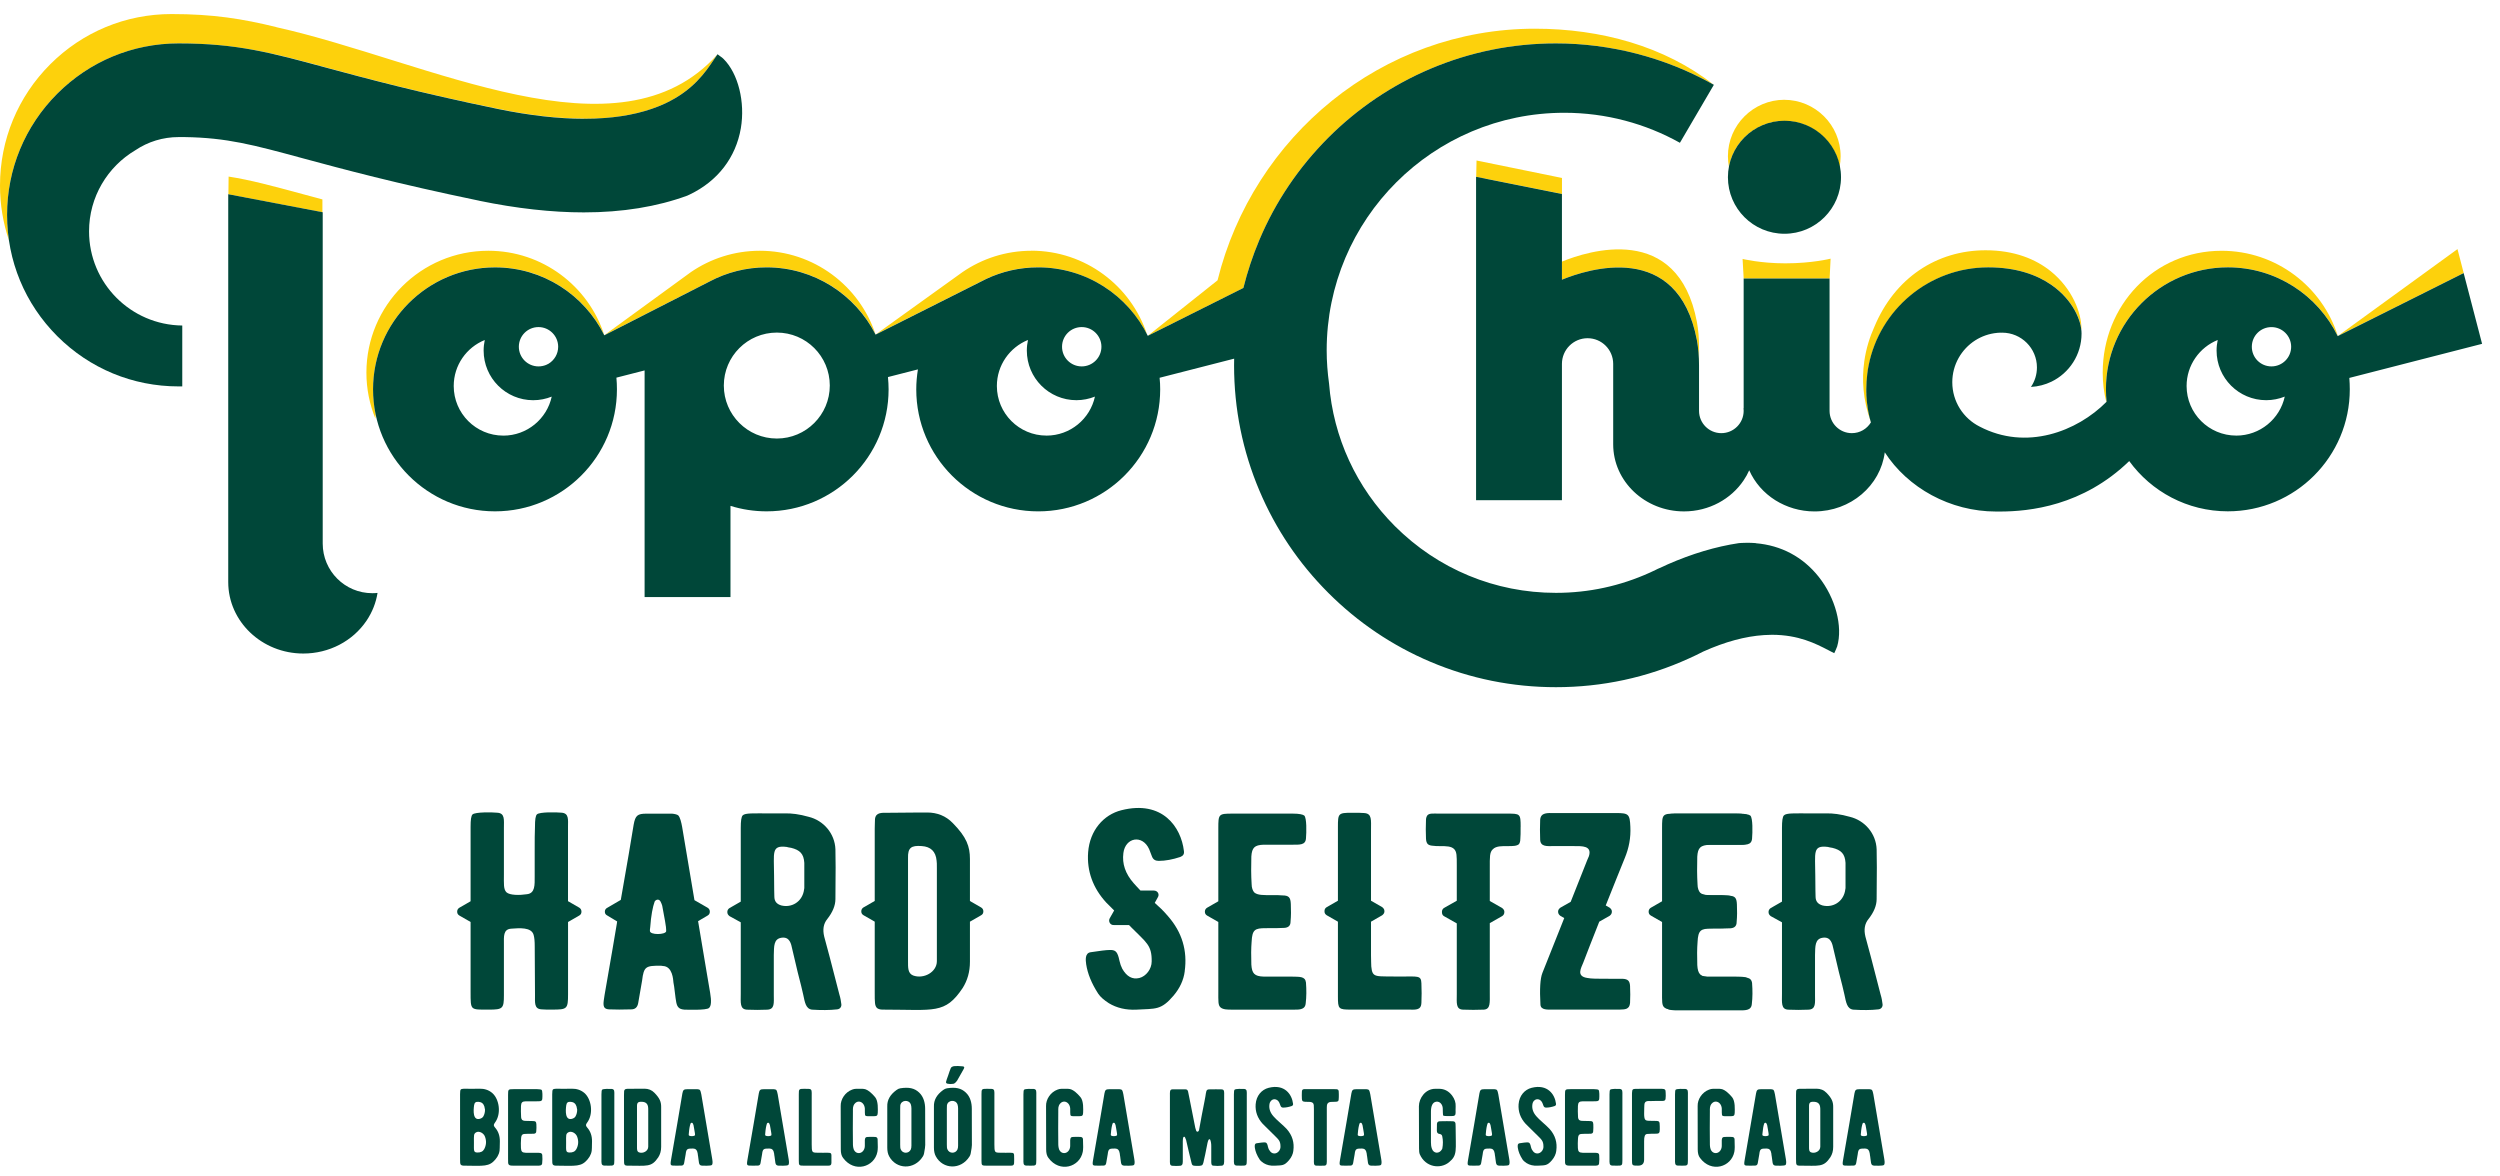 <svg width="119" height="56" viewBox="0 0 119 56" fill="none" xmlns="http://www.w3.org/2000/svg">
<path d="M82.947 12.324L83 13.277V13.257H87.089V13.276L87.137 12.312C87.137 12.312 86.263 12.535 84.982 12.535C83.8 12.535 82.947 12.325 82.947 12.325V12.324Z" fill="#FDD10C"/>
<path d="M74.35 12.452V13.312C75.556 12.816 79.869 11.408 80.773 16.187C80.839 16.553 80.876 16.955 80.876 17.404V16.544C80.876 16.093 80.839 15.693 80.773 15.326C79.869 10.548 75.556 11.956 74.35 12.452Z" fill="#FDD10C"/>
<path d="M97.617 12.912C96.897 12.333 95.884 11.913 94.514 11.913C92.193 11.913 90.184 13.223 89.211 15.577C89.018 16.006 88.828 16.563 88.737 17.216C88.737 17.221 88.734 17.225 88.734 17.228C88.734 17.227 88.736 17.225 88.737 17.224C88.623 18.042 88.665 19.012 89.05 20.078C89.053 20.087 89.057 20.096 89.061 20.105C89.006 19.931 88.964 19.755 88.934 19.576V19.565C88.921 19.499 88.909 19.433 88.899 19.367V19.335C88.893 19.306 88.887 19.275 88.885 19.246C88.88 19.224 88.879 19.205 88.877 19.183C88.873 19.15 88.869 19.117 88.866 19.086C88.863 19.056 88.861 19.024 88.859 18.991C88.856 18.976 88.856 18.958 88.855 18.942C88.852 18.914 88.85 18.884 88.848 18.853C88.848 18.836 88.846 18.82 88.844 18.804C88.844 18.773 88.844 18.741 88.844 18.709C88.844 18.696 88.842 18.682 88.842 18.669C88.842 18.62 88.842 18.575 88.842 18.53C88.842 18.28 88.857 18.033 88.888 17.79C88.905 17.655 88.927 17.524 88.953 17.393C88.982 17.246 89.019 17.102 89.059 16.958C89.069 16.921 89.08 16.885 89.092 16.849C89.133 16.71 89.179 16.572 89.23 16.438C89.236 16.423 89.243 16.407 89.249 16.392C89.296 16.273 89.347 16.159 89.401 16.044C89.423 16 89.443 15.956 89.466 15.912C89.518 15.809 89.575 15.706 89.633 15.605C89.665 15.549 89.7 15.495 89.735 15.44C89.78 15.367 89.828 15.296 89.877 15.224C89.916 15.167 89.957 15.111 89.999 15.054C90.04 15.001 90.081 14.949 90.123 14.898C90.207 14.794 90.294 14.692 90.385 14.594C90.412 14.563 90.441 14.533 90.47 14.503C90.535 14.436 90.601 14.37 90.669 14.305C90.673 14.301 90.675 14.299 90.679 14.297C90.829 14.155 90.989 14.023 91.153 13.899C91.159 13.894 91.167 13.888 91.174 13.883C91.432 13.691 91.704 13.52 91.993 13.371L91.995 13.364C92.039 13.343 92.083 13.32 92.129 13.3C92.13 13.3 92.132 13.3 92.133 13.297C92.189 13.271 92.246 13.247 92.302 13.222C92.377 13.189 92.454 13.158 92.53 13.127C92.587 13.105 92.643 13.082 92.699 13.062C92.818 13.019 92.939 12.981 93.062 12.946C93.111 12.932 93.16 12.92 93.209 12.908C93.317 12.88 93.427 12.855 93.538 12.834C93.571 12.828 93.605 12.819 93.639 12.813C93.782 12.788 93.925 12.77 94.071 12.756C94.108 12.752 94.146 12.749 94.184 12.746C94.337 12.734 94.49 12.726 94.646 12.726C95.98 12.726 96.967 13.081 97.667 13.572C97.772 13.646 97.869 13.724 97.963 13.803C97.973 13.812 97.984 13.821 97.995 13.83C98.082 13.907 98.162 13.985 98.237 14.063C98.249 14.077 98.263 14.089 98.274 14.102C98.347 14.181 98.415 14.261 98.478 14.342C98.487 14.354 98.497 14.367 98.505 14.379C98.568 14.463 98.626 14.546 98.677 14.63C98.681 14.636 98.686 14.643 98.689 14.649C98.856 14.923 98.968 15.194 99.029 15.44C99.029 15.44 99.029 15.443 99.029 15.444C99.049 15.526 99.064 15.607 99.074 15.683C99.074 15.666 99.076 15.649 99.076 15.633C99.076 14.909 98.651 13.747 97.619 12.914L97.617 12.912Z" fill="#FDD10C"/>
<path d="M116.976 11.858L111.282 15.993C110.541 13.642 108.343 11.937 105.747 11.937C102.541 11.937 100.089 14.535 100.089 17.739C100.089 18.221 100.147 18.688 100.258 19.135C100.264 19.13 100.269 19.126 100.275 19.12C100.255 18.926 100.244 18.729 100.244 18.528C100.244 15.322 102.841 12.723 106.049 12.723C108.349 12.723 110.334 14.057 111.276 15.995L117.271 12.995L116.976 11.855V11.858Z" fill="#FDD10C"/>
<path d="M74.35 8.471L70.283 7.64L70.267 8.416L74.35 9.234V8.471Z" fill="#FDD10C"/>
<path d="M10.882 8.403L10.872 9.247L12.149 9.491L13.915 9.828L15.347 10.101V9.492C15.017 9.404 14.707 9.32 14.414 9.241C12.957 8.846 11.927 8.567 10.881 8.405L10.882 8.403Z" fill="#FDD10C"/>
<path d="M27.798 5.652C28.13 5.652 28.456 5.64 28.766 5.618C29.885 5.536 30.855 5.3 31.666 4.923C32.998 4.298 33.581 3.43 33.968 2.858C33.999 2.811 34.027 2.769 34.052 2.731L34.146 2.595C29.465 7.826 20.419 2.912 13.147 1.292C13.15 1.292 13.152 1.29 13.155 1.29C11.544 0.895 10.148 0.669 8.162 0.669C5.982 0.669 3.932 1.52 2.389 3.062C0.85 4.604 0 6.651 0 8.834C0 9.736 0.147 10.615 0.427 11.444C0.4 11.267 0.381 11.088 0.367 10.908C0.365 10.874 0.362 10.841 0.36 10.807C0.347 10.616 0.338 10.425 0.338 10.231C0.338 8.049 1.187 6.001 2.727 4.459C4.27 2.918 6.32 2.067 8.5 2.067C8.662 2.067 8.817 2.069 8.97 2.071C9.02 2.071 9.069 2.074 9.118 2.075C9.22 2.077 9.321 2.081 9.421 2.085H9.423C9.536 2.089 9.646 2.095 9.758 2.101C9.79 2.104 9.823 2.105 9.856 2.106H9.858C9.913 2.11 9.968 2.113 10.023 2.117C10.023 2.117 10.025 2.117 10.027 2.117C10.114 2.123 10.199 2.13 10.285 2.137C10.505 2.155 10.72 2.178 10.93 2.203C10.937 2.203 10.944 2.205 10.952 2.205C11.148 2.229 11.341 2.257 11.533 2.285C11.552 2.289 11.572 2.291 11.591 2.294C11.657 2.304 11.723 2.315 11.788 2.326C11.847 2.336 11.905 2.346 11.964 2.357C11.966 2.357 11.967 2.357 11.97 2.357C12.031 2.368 12.093 2.38 12.155 2.391H12.158C12.216 2.401 12.276 2.413 12.334 2.425C12.337 2.425 12.338 2.425 12.34 2.425C12.404 2.438 12.468 2.45 12.533 2.463C12.582 2.474 12.631 2.485 12.679 2.494C12.681 2.494 12.682 2.494 12.683 2.494C12.867 2.534 13.054 2.576 13.242 2.62C13.242 2.62 13.244 2.62 13.245 2.62C13.366 2.649 13.488 2.679 13.61 2.708C13.614 2.708 13.619 2.711 13.623 2.712C13.709 2.734 13.797 2.755 13.885 2.778C13.888 2.778 13.892 2.779 13.895 2.78C13.928 2.789 13.961 2.797 13.993 2.805H13.996C14.097 2.832 14.201 2.858 14.305 2.885H14.308C14.311 2.885 14.315 2.888 14.317 2.888C14.494 2.934 14.676 2.983 14.862 3.032C14.865 3.032 14.868 3.034 14.871 3.035C14.874 3.035 14.878 3.037 14.883 3.038C14.917 3.048 14.953 3.057 14.989 3.067C15.179 3.118 15.373 3.171 15.573 3.226C17.382 3.712 19.855 4.384 23.71 5.181C25.201 5.487 26.573 5.644 27.793 5.644L27.798 5.652Z" fill="#FDD10C"/>
<path d="M49.095 11.936C47.878 11.936 46.75 12.312 45.817 12.951L41.679 15.924C40.916 13.608 38.737 11.936 36.168 11.936C34.951 11.936 33.823 12.312 32.889 12.951L28.766 15.955C28.013 13.623 25.826 11.936 23.244 11.936C20.04 11.936 17.441 14.535 17.441 17.739C17.441 18.512 17.594 19.251 17.869 19.925C17.87 19.858 17.875 19.791 17.88 19.724C17.88 19.724 17.88 19.724 17.88 19.723C17.862 19.637 17.847 19.55 17.832 19.463C17.832 19.46 17.832 19.458 17.831 19.455C17.831 19.452 17.831 19.45 17.83 19.446C17.83 19.441 17.828 19.436 17.828 19.431C17.814 19.35 17.805 19.269 17.795 19.186C17.795 19.182 17.795 19.177 17.794 19.172C17.794 19.169 17.794 19.166 17.793 19.163C17.793 19.16 17.793 19.159 17.793 19.157C17.783 19.069 17.776 18.981 17.771 18.892C17.771 18.888 17.771 18.883 17.77 18.879C17.77 18.876 17.77 18.872 17.77 18.869C17.763 18.756 17.759 18.643 17.759 18.528C17.759 15.322 20.36 12.723 23.564 12.723C25.846 12.723 27.818 14.039 28.767 15.955L33.8 13.384C34.606 12.961 35.519 12.722 36.492 12.722C38.761 12.722 40.721 14.024 41.68 15.922L46.952 13.27C47.699 12.919 48.537 12.722 49.42 12.722C49.53 12.722 49.638 12.726 49.746 12.734C49.827 12.738 49.905 12.744 49.984 12.753H49.987C50.078 12.761 50.169 12.77 50.259 12.783C50.395 12.803 50.531 12.827 50.663 12.857C50.735 12.872 50.804 12.893 50.875 12.911C50.936 12.926 50.998 12.94 51.059 12.958C51.109 12.973 51.157 12.991 51.206 13.007C51.263 13.027 51.321 13.044 51.377 13.065C51.472 13.099 51.566 13.136 51.659 13.176C51.659 13.176 51.661 13.176 51.662 13.176C51.665 13.176 51.666 13.177 51.668 13.178C51.678 13.182 51.687 13.185 51.696 13.19C51.789 13.23 51.882 13.273 51.972 13.317C51.986 13.324 51.999 13.331 52.014 13.338C52.267 13.466 52.511 13.611 52.742 13.772C52.75 13.778 52.758 13.784 52.767 13.79C52.871 13.864 52.972 13.942 53.072 14.022C53.171 14.103 53.267 14.187 53.361 14.274C53.363 14.275 53.364 14.277 53.365 14.279C53.391 14.303 53.418 14.326 53.443 14.35C53.532 14.434 53.617 14.523 53.699 14.614C53.7 14.615 53.703 14.617 53.704 14.618C53.709 14.623 53.713 14.628 53.718 14.633C53.784 14.706 53.847 14.782 53.909 14.859C53.909 14.859 53.909 14.859 53.91 14.861C53.922 14.875 53.936 14.891 53.947 14.905C54.017 14.993 54.084 15.082 54.148 15.173C54.148 15.173 54.148 15.173 54.148 15.174C54.148 15.174 54.148 15.175 54.15 15.177C54.158 15.187 54.165 15.199 54.173 15.21C54.24 15.307 54.305 15.406 54.366 15.507C54.383 15.534 54.402 15.562 54.418 15.59C54.469 15.675 54.514 15.762 54.561 15.851C54.574 15.877 54.589 15.901 54.602 15.927C53.842 13.608 51.662 11.933 49.089 11.933L49.095 11.936Z" fill="#FDD10C"/>
<path d="M84.941 4.749C83.455 4.749 82.249 5.954 82.249 7.439C82.249 7.61 82.267 7.776 82.297 7.939C82.309 7.873 82.324 7.81 82.342 7.747C82.347 7.73 82.35 7.714 82.354 7.699C82.372 7.637 82.392 7.576 82.414 7.516C82.417 7.506 82.421 7.498 82.423 7.488C82.447 7.426 82.472 7.367 82.5 7.307C82.51 7.285 82.52 7.265 82.53 7.243C82.56 7.185 82.591 7.126 82.624 7.07C82.631 7.058 82.638 7.046 82.646 7.034C82.674 6.988 82.704 6.941 82.735 6.897C82.741 6.888 82.747 6.88 82.754 6.872C82.795 6.816 82.837 6.759 82.882 6.707C82.882 6.707 82.885 6.704 82.885 6.703C82.885 6.703 82.885 6.702 82.886 6.701C82.977 6.594 83.075 6.495 83.181 6.404C83.223 6.369 83.267 6.334 83.311 6.3C83.314 6.299 83.316 6.297 83.319 6.296C83.463 6.187 83.617 6.094 83.782 6.015C83.8 6.005 83.818 5.997 83.836 5.988C83.87 5.973 83.903 5.96 83.938 5.945C83.969 5.932 84.001 5.922 84.032 5.911C84.117 5.881 84.203 5.855 84.291 5.833C84.291 5.833 84.291 5.833 84.293 5.833C84.381 5.812 84.471 5.795 84.562 5.782C84.57 5.782 84.577 5.779 84.584 5.778H84.587C84.614 5.774 84.641 5.77 84.668 5.767C84.754 5.759 84.84 5.754 84.928 5.754C85.017 5.754 85.103 5.759 85.189 5.767C85.217 5.77 85.243 5.774 85.27 5.778C85.27 5.778 85.272 5.778 85.273 5.778C85.281 5.778 85.288 5.78 85.296 5.782C85.38 5.794 85.463 5.808 85.545 5.827C85.545 5.827 85.546 5.827 85.548 5.827C85.629 5.846 85.709 5.869 85.788 5.895C85.833 5.911 85.876 5.926 85.921 5.943C85.955 5.957 85.989 5.971 86.022 5.986C86.04 5.994 86.057 6.003 86.073 6.011C86.162 6.053 86.247 6.1 86.331 6.15C86.331 6.15 86.333 6.151 86.334 6.152C86.406 6.196 86.474 6.243 86.541 6.293C86.543 6.294 86.546 6.297 86.548 6.298C86.592 6.331 86.636 6.366 86.678 6.402C86.785 6.493 86.883 6.592 86.974 6.698C86.974 6.698 86.975 6.698 86.976 6.701C86.976 6.701 86.978 6.703 86.978 6.704C87.024 6.757 87.066 6.813 87.106 6.869C87.112 6.878 87.119 6.886 87.124 6.894C87.248 7.07 87.351 7.263 87.43 7.466C87.434 7.474 87.436 7.484 87.44 7.492C87.465 7.56 87.489 7.628 87.509 7.699C87.514 7.714 87.517 7.731 87.521 7.747V7.748C87.538 7.811 87.554 7.876 87.566 7.94C87.596 7.778 87.614 7.612 87.614 7.441C87.614 5.955 86.408 4.75 84.923 4.75L84.941 4.749Z" fill="#FDD10C"/>
<path d="M57.958 13.341L54.636 15.984L57.724 14.438L59.186 13.707C59.381 12.93 59.633 12.166 59.946 11.423C60.717 9.598 61.822 7.96 63.228 6.554C64.633 5.149 66.271 4.045 68.095 3.272C69.983 2.473 71.991 2.066 74.06 2.066C76.658 2.066 79.229 2.73 81.487 3.985L81.559 4.026C79.241 2.205 76.198 1.366 73.063 1.366C65.763 1.366 59.644 6.509 57.956 13.341H57.958Z" fill="#FDD10C"/>
<path d="M22.812 9.556C24.589 9.923 26.262 10.11 27.788 10.11C29.621 10.11 31.28 9.841 32.722 9.31L32.726 9.308L32.73 9.305C32.766 9.289 32.801 9.272 32.836 9.256C34.161 8.62 35.024 7.502 35.264 6.106C35.476 4.857 35.139 3.499 34.442 2.806C34.407 2.769 34.346 2.72 34.3 2.691L34.154 2.582L34.052 2.732C34.026 2.77 33.998 2.811 33.967 2.858C33.581 3.431 32.997 4.299 31.665 4.924C30.854 5.301 29.884 5.537 28.765 5.618C28.456 5.642 28.129 5.653 27.797 5.653C26.577 5.653 25.205 5.496 23.714 5.19C19.859 4.393 17.386 3.721 15.577 3.235C12.899 2.507 11.279 2.066 8.499 2.066C6.319 2.066 4.27 2.917 2.727 4.459C1.187 6.001 0.337 8.049 0.337 10.23C0.337 12.412 1.186 14.46 2.727 16.002C4.27 17.544 6.319 18.393 8.499 18.393H8.676V15.495C6.22 15.468 4.239 13.474 4.239 11.012C4.239 9.369 5.124 7.934 6.438 7.154C7.045 6.745 7.756 6.525 8.501 6.525C8.568 6.525 8.633 6.525 8.697 6.525H8.724C8.746 6.525 8.77 6.525 8.789 6.525C10.8 6.556 12.043 6.891 14.414 7.535C16.278 8.038 18.825 8.729 22.812 9.554V9.556Z" fill="#004739"/>
<path d="M84.941 11.127C86.426 11.127 87.632 9.923 87.632 8.437C87.632 6.951 86.426 5.747 84.941 5.747C83.455 5.747 82.249 6.951 82.249 8.437C82.249 9.923 83.455 11.127 84.941 11.127Z" fill="#004739"/>
<path d="M83.577 25.852C83.445 25.843 83.31 25.836 83.176 25.836C83.087 25.836 82.992 25.837 82.9 25.844C82.861 25.847 82.823 25.848 82.782 25.852H82.775C81.675 26.017 80.536 26.357 79.377 26.866C79.222 26.942 79.06 27.013 78.901 27.081L78.809 27.127C78.713 27.173 78.626 27.215 78.537 27.255C77.127 27.894 75.623 28.22 74.062 28.22C71.168 28.22 68.447 27.091 66.399 25.046C64.561 23.207 63.465 20.821 63.263 18.256C63.191 17.741 63.15 17.214 63.15 16.676C63.15 10.43 68.216 5.368 74.46 5.368C76.457 5.368 78.335 5.888 79.964 6.797L81.58 4.037L81.486 3.985C79.229 2.73 76.658 2.066 74.059 2.066C71.99 2.066 69.983 2.472 68.094 3.272C66.27 4.045 64.633 5.148 63.227 6.554C61.822 7.961 60.715 9.597 59.945 11.423C59.632 12.166 59.379 12.93 59.185 13.707L54.635 15.985C53.692 14.056 51.71 12.727 49.418 12.727C48.535 12.727 47.697 12.924 46.95 13.276L41.678 15.928C40.719 14.031 38.758 12.727 36.489 12.727C35.517 12.727 34.603 12.965 33.798 13.389L28.765 15.96C27.816 14.043 25.844 12.728 23.562 12.728C20.358 12.728 17.757 15.328 17.757 18.533C17.757 21.739 20.358 24.34 23.562 24.34C26.767 24.34 29.366 21.739 29.366 18.533C29.366 18.345 29.358 18.159 29.341 17.976L30.683 17.632V28.421H34.771V24.079C35.313 24.249 35.891 24.34 36.491 24.34C39.696 24.34 42.297 21.739 42.297 18.533C42.297 18.335 42.285 18.14 42.267 17.948L43.693 17.583C43.643 17.894 43.614 18.211 43.614 18.535C43.614 21.74 46.212 24.341 49.42 24.341C52.628 24.341 55.225 21.74 55.225 18.535C55.225 18.349 55.217 18.163 55.197 17.982L58.746 17.072C58.744 17.178 58.742 17.283 58.742 17.392C58.742 19.458 59.148 21.464 59.948 23.354C60.719 25.179 61.824 26.817 63.23 28.223C64.635 29.628 66.273 30.733 68.097 31.505C69.985 32.304 71.993 32.71 74.062 32.71C76.268 32.71 78.398 32.251 80.392 31.343C80.622 31.239 80.852 31.131 81.074 31.014L81.082 31.011C82.107 30.55 83.077 30.287 83.966 30.23C84.093 30.222 84.217 30.216 84.341 30.216C85.619 30.216 86.433 30.64 87.03 30.948C87.079 30.971 87.122 30.996 87.162 31.017L87.311 31.091L87.38 30.939C87.413 30.871 87.436 30.81 87.449 30.771C87.727 29.823 87.368 28.461 86.572 27.458C85.821 26.512 84.787 25.959 83.577 25.858V25.852ZM23.957 20.735C22.653 20.735 21.597 19.677 21.597 18.374C21.597 17.382 22.208 16.534 23.075 16.184C23.041 16.347 23.021 16.515 23.021 16.687C23.021 17.994 24.079 19.05 25.38 19.05C25.692 19.05 25.991 18.988 26.262 18.879C26.033 19.939 25.087 20.736 23.957 20.736V20.735ZM26.113 17.312L25.996 17.37C25.884 17.415 25.76 17.441 25.632 17.441C25.118 17.441 24.697 17.024 24.697 16.505C24.697 15.986 25.117 15.569 25.632 15.569C26.148 15.569 26.569 15.99 26.569 16.505C26.569 16.849 26.385 17.147 26.113 17.312ZM36.978 20.874C35.584 20.874 34.454 19.744 34.454 18.352C34.454 16.959 35.584 15.831 36.978 15.831C38.373 15.831 39.498 16.959 39.498 18.352C39.498 19.744 38.368 20.874 36.978 20.874ZM49.811 20.734C48.508 20.734 47.451 19.676 47.451 18.373C47.451 17.381 48.065 16.533 48.932 16.182C48.897 16.346 48.877 16.514 48.877 16.686C48.877 17.993 49.933 19.049 51.236 19.049C51.548 19.049 51.847 18.986 52.119 18.878C51.889 19.938 50.946 20.735 49.811 20.735V20.734ZM51.489 17.441C50.972 17.441 50.553 17.024 50.553 16.505C50.553 15.986 50.972 15.569 51.489 15.569C52.007 15.569 52.428 15.99 52.428 16.505C52.428 17.02 52.007 17.441 51.489 17.441Z" fill="#004739"/>
<path d="M118.147 16.365L117.27 12.999L111.275 15.999C110.333 14.06 108.349 12.726 106.048 12.726C102.841 12.726 100.243 15.326 100.243 18.532C100.243 18.732 100.254 18.93 100.274 19.123C98.867 20.544 96.451 21.466 94.233 20.306C93.458 19.917 92.929 19.118 92.929 18.194C92.929 17.358 93.365 16.623 94.019 16.203C94.326 16.008 94.681 15.88 95.061 15.845C95.07 15.842 95.079 15.842 95.086 15.842C95.114 15.839 95.142 15.839 95.167 15.838C95.18 15.838 95.192 15.835 95.206 15.835C95.221 15.835 95.238 15.838 95.253 15.838C95.269 15.838 95.284 15.835 95.302 15.835C96.217 15.835 96.958 16.577 96.958 17.489C96.958 17.834 96.853 18.154 96.673 18.418C97.021 18.399 97.352 18.311 97.651 18.167C98.497 17.755 99.082 16.886 99.082 15.877C99.082 15.263 98.667 14.278 97.662 13.573C96.961 13.08 95.973 12.726 94.64 12.726C91.824 12.726 89.471 14.733 88.946 17.395C88.921 17.525 88.898 17.655 88.883 17.792C88.852 18.034 88.836 18.282 88.836 18.532C88.836 18.577 88.836 18.622 88.836 18.67C88.836 18.683 88.839 18.698 88.839 18.711C88.839 18.743 88.839 18.773 88.839 18.805C88.841 18.822 88.842 18.839 88.842 18.854C88.845 18.885 88.846 18.915 88.85 18.944C88.851 18.959 88.851 18.977 88.853 18.993C88.856 19.024 88.859 19.057 88.86 19.087C88.864 19.118 88.866 19.152 88.871 19.184C88.873 19.207 88.875 19.226 88.879 19.247C88.882 19.276 88.888 19.307 88.893 19.337V19.368C88.904 19.435 88.915 19.5 88.928 19.567V19.577C88.96 19.756 89.001 19.933 89.055 20.107C88.866 20.414 88.534 20.618 88.147 20.618C87.561 20.618 87.087 20.141 87.087 19.556V13.257H82.998V19.431C82.998 19.431 82.992 19.422 82.991 19.416C82.996 19.461 82.998 19.508 82.998 19.556C82.998 20.141 82.523 20.618 81.935 20.618C81.347 20.618 80.874 20.141 80.874 19.556V17.407C80.874 16.956 80.837 16.556 80.771 16.189C79.866 11.411 75.554 12.818 74.348 13.314V9.236L70.261 8.416V23.811H74.348V17.321C74.348 16.648 74.893 16.099 75.569 16.099C76.244 16.099 76.788 16.648 76.788 17.321V21.148C76.788 22.913 78.298 24.343 80.158 24.343C81.353 24.343 82.4 23.752 82.997 22.865C83.101 22.713 83.188 22.553 83.263 22.385C83.521 22.97 83.956 23.466 84.507 23.812C85.044 24.146 85.682 24.344 86.368 24.344C88.094 24.344 89.513 23.115 89.715 21.531C90.808 23.218 92.819 24.349 95.018 24.349C95.111 24.349 95.128 24.346 95.192 24.349C96.602 24.349 99.145 24.084 101.351 21.947C102.404 23.397 104.115 24.339 106.045 24.339C109.253 24.339 111.85 21.738 111.85 18.533C111.85 18.349 111.842 18.169 111.828 17.989L118.145 16.367L118.147 16.365ZM106.445 20.734C105.141 20.734 104.082 19.677 104.082 18.374C104.082 17.382 104.697 16.533 105.563 16.183C105.529 16.347 105.509 16.514 105.509 16.686C105.509 17.994 106.566 19.049 107.871 19.049C108.181 19.049 108.482 18.987 108.754 18.878C108.524 19.938 107.578 20.735 106.445 20.735V20.734ZM108.121 17.441C107.603 17.441 107.187 17.024 107.187 16.506C107.187 15.987 107.603 15.57 108.121 15.57C108.638 15.57 109.059 15.991 109.059 16.506C109.059 17.021 108.64 17.441 108.121 17.441Z" fill="#004739"/>
<path d="M15.361 25.873V10.103L10.864 9.245V27.707C10.864 29.583 12.466 31.108 14.437 31.108C15.661 31.108 16.789 30.521 17.45 29.54C17.722 29.135 17.897 28.687 17.971 28.222C17.89 28.232 17.806 28.236 17.722 28.236C16.416 28.236 15.361 27.177 15.361 25.872V25.873Z" fill="#004739"/>
<path d="M27.678 43.393C27.678 43.486 27.639 43.54 27.572 43.58L27.039 43.886V47.324C27.039 48.03 26.998 48.057 26.279 48.057C26.051 48.057 25.878 48.057 25.759 48.044C25.425 48.017 25.466 47.723 25.466 47.364L25.453 45.044C25.453 44.818 25.439 44.63 25.399 44.497C25.292 44.124 24.719 44.177 24.333 44.205C23.947 44.231 23.986 44.578 23.986 44.952V47.378C23.986 48.004 23.932 48.058 23.28 48.058C22.827 48.058 22.6 48.071 22.493 47.965C22.4 47.858 22.4 47.685 22.4 47.205V43.886L21.867 43.58C21.8 43.539 21.761 43.486 21.761 43.393C21.761 43.313 21.8 43.246 21.867 43.207L22.4 42.9V39.353C22.4 39.02 22.426 38.833 22.493 38.767C22.626 38.647 23.427 38.66 23.68 38.686C24.04 38.713 23.986 39.02 23.986 39.419V41.631C23.986 42.058 23.96 42.325 24.106 42.472C24.266 42.619 24.732 42.619 25.078 42.565C25.479 42.524 25.451 42.112 25.451 41.725V40.538C25.451 40.018 25.451 39.617 25.465 39.351C25.465 39.017 25.491 38.831 25.558 38.764C25.677 38.645 26.477 38.658 26.73 38.684C27.09 38.71 27.037 39.017 27.037 39.364V42.896L27.57 43.203C27.637 43.242 27.677 43.309 27.677 43.389L27.678 43.393Z" fill="#004739"/>
<path d="M33.749 47.979C33.629 48.099 32.683 48.059 32.576 48.059C32.444 48.046 32.364 48.019 32.31 47.966C32.19 47.86 32.177 47.66 32.123 47.233C32.097 47.034 32.083 46.874 32.056 46.767C32.043 46.633 32.017 45.994 31.55 45.981C31.483 45.968 31.443 45.968 31.443 45.968C30.75 45.968 30.644 45.994 30.564 46.674C30.55 46.78 30.483 47.14 30.377 47.753C30.338 47.953 30.23 48.046 30.044 48.046C29.63 48.059 29.284 48.059 29.004 48.046C28.631 48.033 28.724 47.753 28.777 47.366C29.097 45.553 29.284 44.42 29.363 43.954C29.363 43.913 29.377 43.874 29.377 43.861L28.911 43.581C28.831 43.54 28.791 43.488 28.791 43.394C28.791 43.314 28.831 43.247 28.911 43.208L29.55 42.835C29.843 41.182 30.044 39.982 30.163 39.249C30.243 38.81 30.35 38.73 30.776 38.73H31.989C32.123 38.743 32.23 38.77 32.282 38.81C32.375 38.903 32.429 39.143 32.469 39.356C32.842 41.568 33.042 42.742 33.056 42.848L33.682 43.208C33.749 43.247 33.788 43.314 33.788 43.394C33.788 43.488 33.749 43.541 33.682 43.581L33.229 43.847C33.589 46.02 33.788 47.153 33.803 47.26C33.869 47.646 33.856 47.886 33.749 47.979ZM31.695 44.099C31.669 43.859 31.522 43.153 31.522 43.114C31.509 43.06 31.481 42.993 31.442 42.914C31.362 42.767 31.215 42.821 31.162 42.914C31.069 43.167 30.989 43.581 30.95 44.14C30.936 44.207 30.936 44.274 30.936 44.313C30.936 44.513 31.683 44.5 31.71 44.327C31.71 44.3 31.71 44.22 31.697 44.099H31.695Z" fill="#004739"/>
<path d="M40.045 47.779C40.072 47.913 39.992 48.033 39.846 48.046C39.486 48.087 39.086 48.087 38.646 48.059C38.353 48.018 38.312 47.712 38.232 47.34C38.192 47.14 38.098 46.779 37.966 46.26L37.712 45.181C37.659 44.928 37.593 44.581 37.206 44.635C36.819 44.688 36.846 45.048 36.833 45.462V47.342C36.833 47.742 36.886 48.048 36.512 48.061C36.205 48.075 35.886 48.075 35.566 48.061C35.206 48.048 35.26 47.728 35.26 47.288V43.902L34.727 43.609C34.66 43.556 34.62 43.503 34.62 43.41C34.62 43.33 34.661 43.263 34.727 43.223L35.26 42.917V39.412C35.26 39.078 35.286 38.879 35.353 38.812C35.472 38.692 35.86 38.718 36.633 38.718H37.339C37.673 38.705 38.059 38.758 38.486 38.879C39.205 39.052 39.738 39.678 39.766 40.425C39.779 40.785 39.779 41.572 39.766 42.798C39.766 43.104 39.632 43.424 39.38 43.744C39.193 43.971 39.153 44.251 39.233 44.585C39.352 45.011 39.592 45.917 39.952 47.33C40.006 47.503 40.032 47.663 40.045 47.783V47.779ZM37.645 40.355C37.552 40.342 37.498 40.328 37.446 40.314C36.699 40.221 36.846 40.581 36.846 41.687C36.846 42.274 36.859 42.647 36.859 42.673C36.859 42.901 36.965 43.033 37.192 43.1C37.686 43.22 38.152 42.927 38.258 42.433C38.272 42.353 38.285 42.299 38.285 42.273V41.073C38.258 40.646 38.085 40.46 37.645 40.353V40.355Z" fill="#004739"/>
<path d="M46.808 43.38C46.808 43.473 46.769 43.527 46.702 43.566L46.169 43.872V45.779C46.169 46.259 46.049 46.671 45.822 47.031C44.982 48.284 44.477 48.058 42.063 48.058H42.01C41.876 48.058 41.783 48.017 41.743 47.978C41.637 47.871 41.637 47.711 41.637 47.231V43.871L41.104 43.565C41.037 43.525 40.997 43.472 40.997 43.379C40.997 43.299 41.037 43.232 41.104 43.192L41.637 42.886V39.448C41.637 39.248 41.65 39.088 41.65 38.981C41.689 38.661 41.983 38.689 42.237 38.689C43.476 38.675 44.102 38.675 44.13 38.675C44.609 38.675 45.023 38.836 45.356 39.182C46.01 39.849 46.169 40.289 46.169 40.889V42.889L46.702 43.195C46.769 43.235 46.808 43.301 46.808 43.381V43.38ZM44.582 40.967C44.542 40.527 44.302 40.301 43.875 40.273C43.369 40.234 43.208 40.354 43.222 40.847V45.739C43.222 46.059 43.208 46.326 43.462 46.432C43.969 46.619 44.595 46.272 44.595 45.752V41.327C44.595 41.153 44.595 41.034 44.582 40.967Z" fill="#004739"/>
<path d="M56.394 46.232C56.34 46.659 56.154 47.045 55.861 47.392C55.261 48.098 55.008 48.005 54.102 48.059C53.595 48.085 53.155 47.978 52.782 47.753C52.555 47.606 52.382 47.46 52.275 47.3C51.955 46.806 51.769 46.34 51.702 45.9C51.675 45.7 51.635 45.367 51.914 45.326C52.354 45.259 52.661 45.22 52.807 45.22C53.074 45.207 53.167 45.287 53.247 45.567C53.247 45.593 53.273 45.647 53.288 45.74C53.327 45.9 53.355 45.98 53.42 46.113C53.633 46.486 53.901 46.633 54.233 46.553C54.553 46.473 54.82 46.126 54.82 45.766C54.833 44.98 54.553 44.859 53.86 44.153L53.741 44.032H53.021C52.848 44.045 52.742 43.859 52.822 43.712L53.034 43.339L52.661 42.966C52.022 42.273 51.728 41.46 51.795 40.566C51.875 39.526 52.528 38.78 53.381 38.566C55.34 38.073 56.221 39.379 56.353 40.499C56.38 40.659 56.313 40.739 56.18 40.792C55.82 40.911 55.474 40.978 55.153 40.978C54.993 40.978 54.887 40.911 54.833 40.766L54.699 40.419C54.379 39.712 53.566 39.858 53.473 40.605C53.406 41.112 53.566 41.591 53.967 42.044C54.006 42.098 54.194 42.285 54.287 42.391H54.926C55.1 42.391 55.206 42.564 55.113 42.711L54.966 42.978C55.206 43.191 55.352 43.324 55.592 43.604C56.272 44.377 56.526 45.257 56.392 46.23L56.394 46.232Z" fill="#004739"/>
<path d="M62.15 47.766C62.123 48.086 61.803 48.059 61.523 48.059H58.631C58.444 48.059 58.217 48.059 58.098 47.953C57.978 47.846 57.992 47.673 57.992 47.179V43.886L57.458 43.581C57.392 43.54 57.352 43.487 57.352 43.394C57.352 43.314 57.392 43.247 57.458 43.208L57.992 42.901V39.421C57.992 38.754 58.005 38.728 58.658 38.728H61.538C61.844 38.728 62.018 38.769 62.084 38.821C62.203 38.942 62.19 39.608 62.164 39.915C62.138 40.235 61.858 40.208 61.471 40.208H60.151C59.711 40.221 59.592 40.355 59.564 40.768C59.551 41.221 59.551 41.661 59.578 42.088C59.578 42.261 59.631 42.394 59.697 42.474C59.857 42.621 60.15 42.608 60.564 42.608C60.776 42.608 60.937 42.608 61.03 42.621C61.35 42.621 61.43 42.714 61.443 43.034C61.456 43.314 61.456 43.594 61.43 43.874C61.43 44.061 61.324 44.154 61.137 44.167C60.938 44.181 60.63 44.181 60.244 44.181C59.738 44.181 59.605 44.248 59.578 44.82C59.551 45.14 59.551 45.5 59.564 45.912C59.591 46.339 59.711 46.472 60.151 46.486H61.458C61.858 46.499 62.124 46.46 62.164 46.766C62.19 47.112 62.19 47.446 62.151 47.765L62.15 47.766Z" fill="#004739"/>
<path d="M67.657 47.751C67.644 48.111 67.337 48.057 67.044 48.057H64.312C63.712 48.057 63.685 48.031 63.685 47.431V43.872L63.152 43.566C63.072 43.512 63.046 43.459 63.046 43.379C63.046 43.286 63.072 43.232 63.152 43.18L63.685 42.874V39.368C63.685 38.716 63.699 38.688 64.352 38.688C64.619 38.688 64.805 38.688 64.939 38.701C65.312 38.728 65.26 39.022 65.26 39.529V42.874L65.793 43.18C65.859 43.234 65.899 43.286 65.899 43.379C65.899 43.459 65.858 43.513 65.793 43.566L65.26 43.872V45.471C65.26 45.737 65.273 45.911 65.273 46.004C65.326 46.578 65.485 46.457 66.633 46.484C67.499 46.484 67.645 46.418 67.659 46.805C67.673 47.125 67.673 47.431 67.659 47.751H67.657Z" fill="#004739"/>
<path d="M72.381 39.355C72.381 39.621 72.381 39.821 72.368 39.928C72.368 40.049 72.341 40.128 72.301 40.182C72.195 40.275 72.008 40.275 71.768 40.275C71.501 40.275 71.222 40.262 71.061 40.422C70.901 40.569 70.914 40.795 70.914 41.315V42.888L71.501 43.221C71.568 43.275 71.608 43.328 71.608 43.408C71.608 43.501 71.567 43.568 71.501 43.607L70.914 43.941V47.247C70.914 47.727 70.954 48.033 70.635 48.059C70.288 48.073 69.955 48.073 69.636 48.059C69.289 48.046 69.343 47.726 69.343 47.327V43.954L68.73 43.607C68.663 43.567 68.636 43.501 68.636 43.408C68.636 43.328 68.663 43.274 68.73 43.221L69.343 42.875V41.182C69.343 40.729 69.343 40.556 69.223 40.422C69.089 40.275 68.823 40.275 68.556 40.275C68.409 40.275 68.303 40.275 68.25 40.262C67.984 40.249 67.891 40.182 67.877 39.915C67.864 39.636 67.864 39.328 67.877 39.023C67.877 38.916 67.918 38.836 67.957 38.795C68.064 38.702 68.224 38.728 68.531 38.728H71.731C72.357 38.728 72.383 38.728 72.383 39.355H72.381Z" fill="#004739"/>
<path d="M77.591 46.952C77.604 47.205 77.604 47.472 77.591 47.738C77.578 47.844 77.551 47.925 77.497 47.965C77.404 48.058 77.257 48.058 76.831 48.058H73.938C73.659 48.058 73.338 48.085 73.325 47.818C73.284 47.086 73.312 46.579 73.418 46.312L74.458 43.7L74.272 43.593C74.205 43.539 74.165 43.487 74.165 43.394C74.165 43.313 74.205 43.26 74.272 43.207L74.765 42.927L75.552 40.941L75.632 40.755C75.792 40.248 75.298 40.274 74.925 40.274H73.925C73.645 40.274 73.325 40.315 73.312 39.968C73.299 39.648 73.299 39.329 73.312 39.022C73.338 38.662 73.672 38.701 73.979 38.701H76.925C77.525 38.701 77.579 38.755 77.605 39.354C77.631 39.874 77.538 40.367 77.338 40.847C77.085 41.486 76.819 42.114 76.433 43.1L76.619 43.206C76.686 43.26 76.725 43.312 76.725 43.392C76.725 43.486 76.685 43.539 76.619 43.592L76.125 43.872C75.805 44.684 75.499 45.458 75.365 45.817C75.259 46.084 75.019 46.47 75.552 46.55C75.738 46.59 76.018 46.59 76.658 46.59H77.232C77.486 46.603 77.579 46.683 77.592 46.949L77.591 46.952Z" fill="#004739"/>
<path d="M83.272 47.766C83.246 48.086 82.925 48.059 82.646 48.059H79.753C79.567 48.059 79.34 48.059 79.22 47.953C79.101 47.846 79.114 47.673 79.114 47.179V43.886L78.581 43.581C78.514 43.54 78.475 43.487 78.475 43.394C78.475 43.314 78.514 43.247 78.581 43.208L79.114 42.901V39.421C79.114 38.754 79.127 38.728 79.781 38.728H82.66C82.966 38.728 83.141 38.769 83.206 38.821C83.326 38.942 83.313 39.608 83.286 39.915C83.26 40.235 82.98 40.208 82.593 40.208H81.274C80.834 40.221 80.714 40.355 80.687 40.768C80.674 41.221 80.674 41.661 80.7 42.088C80.7 42.261 80.754 42.394 80.82 42.474C80.98 42.621 81.272 42.608 81.686 42.608C81.899 42.608 82.059 42.608 82.152 42.621C82.472 42.621 82.552 42.714 82.566 43.034C82.579 43.314 82.579 43.594 82.552 43.874C82.552 44.061 82.446 44.154 82.26 44.167C82.06 44.181 81.753 44.181 81.367 44.181C80.86 44.181 80.727 44.248 80.7 44.82C80.674 45.14 80.674 45.5 80.687 45.912C80.713 46.339 80.834 46.472 81.274 46.486H82.58C82.98 46.499 83.247 46.46 83.286 46.766C83.313 47.112 83.313 47.446 83.273 47.765L83.272 47.766Z" fill="#004739"/>
<path d="M89.607 47.779C89.633 47.913 89.553 48.033 89.408 48.046C89.048 48.087 88.647 48.087 88.208 48.059C87.915 48.018 87.874 47.712 87.794 47.34C87.754 47.14 87.66 46.779 87.528 46.26L87.274 45.181C87.22 44.928 87.155 44.581 86.767 44.635C86.381 44.688 86.408 45.048 86.395 45.462V47.342C86.395 47.742 86.448 48.048 86.074 48.061C85.768 48.075 85.448 48.075 85.128 48.061C84.768 48.048 84.822 47.728 84.822 47.288V43.902L84.289 43.609C84.222 43.556 84.182 43.503 84.182 43.41C84.182 43.33 84.223 43.263 84.289 43.223L84.822 42.917V39.412C84.822 39.078 84.848 38.879 84.915 38.812C85.034 38.692 85.422 38.718 86.195 38.718H86.901C87.235 38.705 87.621 38.758 88.047 38.879C88.767 39.052 89.3 39.678 89.328 40.425C89.341 40.785 89.341 41.572 89.328 42.798C89.328 43.104 89.195 43.424 88.942 43.744C88.755 43.971 88.714 44.251 88.794 44.585C88.914 45.011 89.154 45.917 89.514 47.33C89.568 47.503 89.594 47.663 89.607 47.783V47.779ZM87.207 40.355C87.114 40.342 87.06 40.328 87.008 40.314C86.261 40.221 86.408 40.581 86.408 41.687C86.408 42.274 86.421 42.647 86.421 42.673C86.421 42.901 86.527 43.033 86.754 43.1C87.248 43.22 87.714 42.927 87.82 42.433C87.834 42.353 87.847 42.299 87.847 42.273V41.073C87.82 40.646 87.647 40.46 87.207 40.353V40.355Z" fill="#004739"/>
<path d="M79.211 47.209C79.211 47.703 79.198 47.878 79.319 47.984C79.439 48.092 79.666 48.092 79.854 48.092H82.757C83.038 48.092 83.359 48.118 83.386 47.798C83.425 47.476 83.425 47.143 83.399 46.795C83.359 46.488 83.092 46.527 82.69 46.514H81.379C80.938 46.501 80.817 46.367 80.791 45.939C80.778 45.524 80.778 45.163 80.804 44.842C80.83 44.267 80.964 44.2 81.473 44.2C81.862 44.2 82.169 44.2 82.37 44.187C82.558 44.174 82.664 44.081 82.664 43.893C82.69 43.612 82.69 43.331 82.677 43.05C82.664 42.729 82.584 42.636 82.262 42.636C82.169 42.623 82.008 42.623 81.794 42.623C81.379 42.623 81.085 42.636 80.924 42.489C80.857 42.409 80.803 42.275 80.803 42.1C80.777 41.672 80.777 41.23 80.79 40.776C80.816 40.361 80.937 40.227 81.378 40.214H82.702C83.091 40.214 83.371 40.242 83.398 39.92C83.424 39.612 83.438 38.944 83.318 38.823C83.251 38.769 83.076 38.73 82.769 38.73H79.88C79.225 38.73 79.211 38.756 79.211 39.425V42.916L78.675 43.224C78.609 43.263 78.569 43.33 78.569 43.411C78.569 43.505 78.609 43.558 78.675 43.599L79.211 43.906V47.21V47.209Z" fill="#004739"/>
<path d="M23.788 54.627C23.794 54.835 23.726 55.017 23.585 55.184C23.284 55.544 23.048 55.497 22.06 55.485C22.003 55.485 21.961 55.469 21.936 55.443C21.899 55.401 21.899 55.324 21.899 55.153V52.087C21.899 51.962 21.909 51.885 21.93 51.864C21.982 51.811 22.097 51.822 22.491 51.827C22.626 51.827 22.736 51.827 22.819 51.822C23.064 51.817 23.261 51.884 23.428 52.024C23.767 52.315 23.875 53.017 23.559 53.439C23.486 53.538 23.486 53.58 23.569 53.678C23.725 53.855 23.798 54.08 23.793 54.339C23.787 54.406 23.787 54.506 23.787 54.624L23.788 54.627ZM22.862 53.248C22.929 53.227 22.977 53.19 23.008 53.139C23.06 53.046 23.087 52.937 23.087 52.821L23.055 52.666C23.014 52.535 22.925 52.458 22.785 52.447C22.65 52.436 22.587 52.478 22.567 52.608C22.531 52.863 22.5 53.368 22.863 53.249L22.862 53.248ZM23.085 54.106C23.028 53.944 22.825 53.825 22.679 53.892C22.538 53.965 22.559 54.033 22.559 54.387C22.559 54.772 22.533 54.85 22.715 54.86C22.876 54.865 22.986 54.813 23.048 54.699C23.148 54.511 23.163 54.314 23.085 54.105V54.106Z" fill="#004739"/>
<path d="M25.808 55.371C25.797 55.497 25.673 55.486 25.563 55.486H24.434C24.361 55.486 24.272 55.486 24.226 55.444C24.179 55.403 24.184 55.336 24.184 55.143V52.115C24.184 51.854 24.19 51.844 24.444 51.844H25.568C25.687 51.844 25.756 51.86 25.782 51.88C25.828 51.928 25.824 52.188 25.813 52.307C25.802 52.432 25.693 52.422 25.543 52.422H25.028C24.856 52.426 24.809 52.478 24.799 52.641C24.793 52.817 24.793 52.989 24.804 53.156C24.804 53.222 24.825 53.275 24.851 53.306C24.913 53.362 25.028 53.358 25.189 53.358C25.273 53.358 25.335 53.358 25.371 53.362C25.495 53.362 25.526 53.399 25.532 53.524C25.537 53.633 25.537 53.742 25.526 53.851C25.526 53.924 25.484 53.96 25.411 53.966C25.332 53.971 25.213 53.971 25.062 53.971C24.865 53.971 24.812 53.997 24.802 54.221C24.791 54.346 24.791 54.487 24.797 54.647C24.808 54.815 24.854 54.866 25.025 54.872H25.536C25.692 54.877 25.796 54.861 25.812 54.981C25.823 55.116 25.823 55.246 25.807 55.37L25.808 55.371Z" fill="#004739"/>
<path d="M28.175 54.627C28.181 54.835 28.113 55.017 27.972 55.184C27.671 55.544 27.435 55.497 26.447 55.485C26.39 55.485 26.348 55.469 26.323 55.443C26.285 55.401 26.285 55.324 26.285 55.153V52.087C26.285 51.962 26.296 51.885 26.317 51.864C26.369 51.811 26.484 51.822 26.878 51.827C27.013 51.827 27.123 51.827 27.206 51.822C27.451 51.817 27.648 51.884 27.815 52.024C28.154 52.315 28.262 53.017 27.946 53.439C27.873 53.538 27.873 53.58 27.956 53.678C28.112 53.855 28.185 54.08 28.18 54.339C28.174 54.406 28.174 54.506 28.174 54.624L28.175 54.627ZM27.249 53.248C27.316 53.227 27.364 53.19 27.395 53.139C27.447 53.046 27.474 52.937 27.474 52.821L27.442 52.666C27.401 52.535 27.312 52.458 27.172 52.447C27.037 52.436 26.974 52.478 26.954 52.608C26.918 52.863 26.887 53.368 27.25 53.249L27.249 53.248ZM27.472 54.106C27.415 53.944 27.212 53.825 27.066 53.892C26.925 53.965 26.947 54.033 26.947 54.387C26.947 54.772 26.92 54.85 27.102 54.86C27.263 54.865 27.373 54.813 27.435 54.699C27.535 54.511 27.55 54.314 27.472 54.105V54.106Z" fill="#004739"/>
<path d="M28.977 55.486C28.878 55.486 28.805 55.486 28.753 55.481C28.612 55.472 28.629 55.34 28.629 55.196V52.094C28.629 51.97 28.64 51.892 28.66 51.871C28.711 51.819 29.024 51.829 29.122 51.834C29.264 51.849 29.242 51.964 29.242 52.141V55.221C29.242 55.481 29.231 55.486 28.977 55.486Z" fill="#004739"/>
<path d="M31.471 52.686V54.596C31.471 54.784 31.424 54.945 31.336 55.085C31.008 55.574 30.81 55.485 29.868 55.485H29.848C29.795 55.485 29.759 55.47 29.744 55.454C29.702 55.412 29.702 55.35 29.702 55.163V52.124C29.702 52.045 29.708 51.983 29.708 51.941C29.723 51.817 29.838 51.827 29.936 51.827C30.42 51.822 30.665 51.822 30.675 51.822C30.862 51.822 31.024 51.884 31.153 52.019C31.407 52.28 31.471 52.451 31.471 52.685V52.686ZM30.852 52.717C30.836 52.545 30.743 52.457 30.576 52.447C30.377 52.432 30.315 52.478 30.321 52.671V54.581C30.321 54.706 30.315 54.81 30.414 54.852C30.611 54.925 30.856 54.79 30.856 54.585V52.858C30.856 52.791 30.856 52.743 30.85 52.717H30.852Z" fill="#004739"/>
<path d="M33.88 55.455C33.833 55.502 33.464 55.486 33.422 55.486C33.371 55.481 33.34 55.471 33.318 55.45C33.272 55.408 33.266 55.331 33.245 55.163C33.234 55.086 33.23 55.023 33.219 54.982C33.214 54.929 33.203 54.681 33.022 54.675C32.995 54.67 32.98 54.67 32.98 54.67C32.71 54.67 32.668 54.681 32.637 54.946C32.632 54.988 32.606 55.129 32.564 55.368C32.548 55.445 32.507 55.482 32.434 55.482C32.272 55.487 32.137 55.487 32.029 55.482C31.883 55.478 31.919 55.368 31.94 55.217C32.066 54.51 32.435 52.333 32.481 52.047C32.513 51.875 32.554 51.846 32.721 51.846H33.194C33.246 51.85 33.287 51.861 33.309 51.877C33.344 51.914 33.366 52.007 33.382 52.09C33.527 52.955 33.897 55.135 33.903 55.176C33.929 55.327 33.923 55.42 33.882 55.457L33.88 55.455ZM33.078 53.941C33.067 53.847 33.011 53.571 33.011 53.556C33.006 53.535 32.995 53.509 32.98 53.478C32.949 53.421 32.892 53.441 32.871 53.478C32.835 53.576 32.804 53.739 32.788 53.956C32.783 53.983 32.783 54.008 32.783 54.023C32.783 54.102 33.074 54.096 33.084 54.028C33.084 54.018 33.084 53.986 33.078 53.939V53.941Z" fill="#004739"/>
<path d="M37.517 55.455C37.471 55.502 37.101 55.486 37.059 55.486C37.008 55.481 36.977 55.471 36.955 55.45C36.909 55.408 36.903 55.331 36.883 55.163C36.872 55.086 36.867 55.023 36.856 54.982C36.851 54.929 36.841 54.681 36.659 54.675C36.633 54.67 36.617 54.67 36.617 54.67C36.347 54.67 36.305 54.681 36.274 54.946C36.269 54.988 36.243 55.129 36.201 55.368C36.186 55.445 36.144 55.482 36.071 55.482C35.91 55.487 35.775 55.487 35.666 55.482C35.52 55.478 35.556 55.368 35.577 55.217C35.703 54.51 36.072 52.333 36.119 52.047C36.15 51.875 36.192 51.846 36.358 51.846H36.831C36.884 51.85 36.924 51.861 36.946 51.877C36.982 51.914 37.003 52.007 37.019 52.09C37.164 52.955 37.534 55.135 37.54 55.176C37.566 55.327 37.56 55.42 37.52 55.457L37.517 55.455ZM36.715 53.941C36.704 53.847 36.648 53.571 36.648 53.556C36.643 53.535 36.633 53.509 36.617 53.478C36.586 53.421 36.529 53.441 36.508 53.478C36.472 53.576 36.441 53.739 36.425 53.956C36.42 53.983 36.42 54.008 36.42 54.023C36.42 54.102 36.712 54.096 36.721 54.028C36.721 54.018 36.721 53.986 36.715 53.939V53.941Z" fill="#004739"/>
<path d="M39.574 55.366C39.569 55.506 39.449 55.486 39.334 55.486H38.268C38.034 55.486 38.023 55.476 38.023 55.242V52.093C38.023 51.838 38.029 51.827 38.284 51.827C38.388 51.827 38.461 51.827 38.513 51.832C38.659 51.843 38.637 51.958 38.637 52.155V54.476C38.637 54.58 38.643 54.648 38.643 54.684C38.664 54.907 38.727 54.861 39.174 54.872C39.512 54.872 39.57 54.845 39.576 54.996C39.58 55.121 39.58 55.241 39.576 55.366H39.574Z" fill="#004739"/>
<path d="M41.765 54.826C41.624 55.555 40.666 55.846 40.131 55.117C40.053 55.018 40.022 54.883 40.022 54.711L40.017 52.65C40.007 52.332 40.225 51.989 40.563 51.865C40.63 51.839 40.688 51.828 40.74 51.828C40.891 51.823 41.001 51.828 41.068 51.828C41.114 51.833 41.167 51.838 41.209 51.854C41.333 51.901 41.485 52.022 41.656 52.224C41.812 52.411 41.786 52.818 41.781 52.973C41.775 53.099 41.739 53.13 41.614 53.13C41.505 53.134 41.401 53.134 41.291 53.13C41.145 53.119 41.172 53.097 41.167 52.77C41.156 52.573 41.026 52.436 40.88 52.436C40.807 52.436 40.745 52.469 40.693 52.525C40.589 52.64 40.599 52.759 40.599 52.889C40.593 53.493 40.593 53.994 40.599 54.399C40.599 54.472 40.599 54.539 40.61 54.601C40.626 54.731 40.703 54.877 40.865 54.887C41.026 54.897 41.161 54.747 41.166 54.554V54.269C41.177 54.154 41.202 54.118 41.312 54.118C41.422 54.112 41.541 54.112 41.661 54.118C41.733 54.123 41.775 54.165 41.775 54.238C41.791 54.529 41.786 54.722 41.765 54.826Z" fill="#004739"/>
<path d="M43.983 54.909C43.978 54.956 43.956 54.997 43.93 55.045C43.519 55.705 42.656 55.664 42.323 55.039C42.261 54.924 42.234 54.789 42.234 54.623V52.671C42.223 52.364 42.369 52.105 42.672 51.886C42.734 51.838 42.791 51.813 42.859 51.802C43.27 51.74 43.531 51.797 43.75 52.004C43.968 52.208 44.037 52.504 44.037 52.78L44.041 54.502C44.041 54.56 44.026 54.695 43.984 54.909H43.983ZM43.384 54.519V52.76C43.384 52.687 43.373 52.629 43.358 52.578C43.274 52.323 42.889 52.353 42.853 52.62C42.849 52.651 42.849 52.703 42.849 52.787V54.483C42.849 54.586 42.853 54.665 42.875 54.707C42.959 54.921 43.26 54.925 43.354 54.716C43.374 54.67 43.385 54.602 43.385 54.519H43.384Z" fill="#004739"/>
<path d="M46.204 54.908C46.199 54.956 46.178 54.997 46.151 55.045C45.74 55.704 44.877 55.664 44.544 55.039C44.482 54.924 44.455 54.789 44.455 54.623V52.671C44.444 52.364 44.59 52.105 44.893 51.886C44.955 51.838 45.012 51.813 45.08 51.802C45.492 51.74 45.752 51.797 45.971 52.004C46.19 52.207 46.258 52.504 46.258 52.78L46.262 54.502C46.262 54.559 46.247 54.694 46.205 54.908H46.204ZM45.324 50.777C45.267 50.803 45.251 50.843 45.2 50.99C45.18 51.063 45.085 51.329 45.065 51.38C45.049 51.427 45.038 51.469 45.029 51.506C45.029 51.543 45.055 51.579 45.107 51.585C45.206 51.605 45.262 51.605 45.377 51.589C45.465 51.574 45.533 51.47 45.558 51.439C45.652 51.293 45.762 51.063 45.85 50.924C45.866 50.897 45.887 50.861 45.897 50.824C45.907 50.793 45.87 50.758 45.828 50.758C45.818 50.753 45.735 50.748 45.594 50.742C45.433 50.742 45.371 50.748 45.324 50.779V50.777ZM45.605 54.518V52.758C45.605 52.685 45.594 52.628 45.579 52.577C45.495 52.322 45.11 52.352 45.074 52.618C45.07 52.65 45.07 52.702 45.07 52.786V54.482C45.07 54.584 45.074 54.663 45.096 54.705C45.18 54.919 45.481 54.924 45.575 54.715C45.596 54.668 45.606 54.6 45.606 54.518H45.605Z" fill="#004739"/>
<path d="M48.27 55.366C48.264 55.506 48.145 55.486 48.03 55.486H46.964C46.73 55.486 46.719 55.476 46.719 55.242V52.093C46.719 51.838 46.725 51.827 46.979 51.827C47.083 51.827 47.156 51.827 47.209 51.832C47.355 51.843 47.333 51.958 47.333 52.155V54.476C47.333 54.58 47.339 54.648 47.339 54.684C47.359 54.907 47.423 54.861 47.87 54.872C48.208 54.872 48.265 54.845 48.271 54.996C48.276 55.121 48.276 55.241 48.271 55.366H48.27Z" fill="#004739"/>
<path d="M49.062 55.486C48.963 55.486 48.89 55.486 48.839 55.481C48.698 55.472 48.715 55.34 48.715 55.196V52.094C48.715 51.97 48.725 51.892 48.746 51.871C48.797 51.819 49.11 51.829 49.208 51.834C49.349 51.849 49.328 51.964 49.328 52.141V55.221C49.328 55.481 49.317 55.486 49.062 55.486Z" fill="#004739"/>
<path d="M51.54 54.826C51.399 55.555 50.441 55.846 49.906 55.117C49.828 55.018 49.797 54.883 49.797 54.711L49.792 52.65C49.782 52.332 50 51.989 50.339 51.865C50.405 51.839 50.463 51.828 50.515 51.828C50.666 51.823 50.776 51.828 50.843 51.828C50.889 51.833 50.942 51.838 50.984 51.854C51.108 51.901 51.26 52.022 51.431 52.224C51.587 52.411 51.561 52.818 51.556 52.973C51.55 53.099 51.514 53.13 51.389 53.13C51.28 53.134 51.176 53.134 51.066 53.13C50.92 53.119 50.947 53.097 50.942 52.77C50.931 52.573 50.801 52.436 50.655 52.436C50.582 52.436 50.52 52.469 50.468 52.525C50.364 52.64 50.374 52.759 50.374 52.889C50.368 53.493 50.368 53.994 50.374 54.399C50.374 54.472 50.374 54.539 50.385 54.601C50.401 54.731 50.478 54.877 50.64 54.887C50.801 54.897 50.936 54.747 50.941 54.554V54.269C50.952 54.154 50.977 54.118 51.087 54.118C51.197 54.112 51.316 54.112 51.436 54.118C51.509 54.123 51.55 54.165 51.55 54.238C51.566 54.529 51.561 54.722 51.54 54.826Z" fill="#004739"/>
<path d="M53.97 55.455C53.923 55.502 53.554 55.486 53.512 55.486C53.461 55.481 53.43 55.471 53.408 55.45C53.362 55.408 53.356 55.331 53.335 55.163C53.325 55.086 53.32 55.023 53.309 54.982C53.304 54.929 53.294 54.681 53.112 54.675C53.086 54.67 53.07 54.67 53.07 54.67C52.8 54.67 52.758 54.681 52.727 54.946C52.722 54.988 52.696 55.129 52.654 55.368C52.639 55.445 52.597 55.482 52.524 55.482C52.362 55.487 52.227 55.487 52.119 55.482C51.973 55.478 52.009 55.368 52.03 55.217C52.156 54.51 52.525 52.333 52.572 52.047C52.603 51.875 52.645 51.846 52.811 51.846H53.284C53.337 51.85 53.377 51.861 53.399 51.877C53.435 51.914 53.456 52.007 53.472 52.09C53.617 52.955 53.987 55.135 53.993 55.176C54.019 55.327 54.013 55.42 53.972 55.457L53.97 55.455ZM53.168 53.941C53.157 53.847 53.101 53.571 53.101 53.556C53.096 53.535 53.086 53.509 53.07 53.478C53.039 53.421 52.982 53.441 52.961 53.478C52.925 53.576 52.894 53.739 52.878 53.956C52.873 53.983 52.873 54.008 52.873 54.023C52.873 54.102 53.164 54.096 53.174 54.028C53.174 54.018 53.174 53.986 53.168 53.939V53.941Z" fill="#004739"/>
<path d="M58.161 55.486C58.026 55.502 57.891 55.502 57.75 55.486C57.646 55.477 57.656 55.356 57.656 55.226V54.549C57.656 54.424 57.636 54.324 57.604 54.248C57.599 54.232 57.588 54.228 57.573 54.228C57.557 54.228 57.546 54.232 57.536 54.243C57.515 54.269 57.494 54.322 57.478 54.4L57.37 54.941C57.333 55.118 57.301 55.248 57.281 55.342C57.266 55.399 57.245 55.441 57.224 55.461C57.182 55.498 57.02 55.503 56.875 55.492C56.771 55.487 56.74 55.461 56.718 55.362C56.687 55.227 56.609 54.899 56.588 54.825C56.535 54.586 56.489 54.4 56.458 54.263C56.447 54.232 56.431 54.191 56.405 54.133C56.385 54.091 56.332 54.113 56.327 54.133C56.312 54.165 56.301 54.228 56.301 54.316V55.2C56.301 55.346 56.312 55.472 56.181 55.491C56.057 55.502 55.927 55.502 55.797 55.491C55.672 55.475 55.688 55.367 55.688 55.194V52.14C55.688 51.988 55.672 51.858 55.803 51.853H56.437C56.495 51.853 56.536 51.89 56.552 51.957L56.625 52.316L56.896 53.685C56.901 53.711 56.916 53.758 56.938 53.821C56.958 53.883 57.031 53.894 57.068 53.81C57.073 53.801 57.079 53.79 57.079 53.769L57.203 53.092C57.256 52.816 57.297 52.587 57.334 52.422C57.344 52.364 57.354 52.291 57.376 52.197C57.417 51.963 57.402 51.854 57.557 51.854C57.791 51.849 57.989 51.849 58.15 51.854C58.291 51.859 58.27 51.984 58.27 52.135V55.19C58.27 55.336 58.28 55.472 58.161 55.486Z" fill="#004739"/>
<path d="M59.081 55.486C58.982 55.486 58.909 55.486 58.858 55.481C58.717 55.472 58.734 55.34 58.734 55.196V52.094C58.734 51.97 58.744 51.892 58.765 51.871C58.816 51.819 59.129 51.829 59.227 51.834C59.368 51.849 59.347 51.964 59.347 52.141V55.221C59.347 55.481 59.336 55.486 59.081 55.486Z" fill="#004739"/>
<path d="M61.565 54.773C61.544 54.94 61.471 55.091 61.356 55.226C61.122 55.502 61.023 55.465 60.669 55.487C60.471 55.497 60.3 55.456 60.154 55.367C60.066 55.31 59.998 55.252 59.956 55.189C59.831 54.997 59.758 54.815 59.732 54.643C59.723 54.564 59.706 54.435 59.816 54.419C59.988 54.393 60.108 54.377 60.165 54.377C60.269 54.371 60.306 54.404 60.337 54.513C60.337 54.522 60.348 54.544 60.352 54.58C60.368 54.642 60.379 54.673 60.405 54.725C60.489 54.871 60.593 54.927 60.722 54.897C60.847 54.865 60.951 54.73 60.951 54.59C60.956 54.283 60.847 54.236 60.576 53.96L60.108 53.498C59.858 53.227 59.743 52.91 59.769 52.561C59.8 52.154 60.055 51.864 60.388 51.78C61.153 51.588 61.496 52.098 61.549 52.535C61.559 52.597 61.533 52.628 61.481 52.649C61.34 52.696 61.205 52.722 61.08 52.722C61.018 52.722 60.976 52.696 60.955 52.639L60.902 52.502C60.778 52.227 60.46 52.283 60.424 52.575C60.398 52.772 60.46 52.96 60.617 53.137C60.716 53.267 61.121 53.595 61.251 53.745C61.517 54.046 61.616 54.391 61.563 54.771L61.565 54.773Z" fill="#004739"/>
<path d="M63.723 52.312C63.723 52.359 63.712 52.39 63.697 52.41C63.655 52.447 63.582 52.447 63.489 52.447C63.385 52.447 63.276 52.442 63.213 52.503C63.151 52.561 63.156 52.649 63.156 52.852V55.167C63.156 55.355 63.171 55.474 63.047 55.485C62.912 55.49 62.782 55.49 62.657 55.485C62.522 55.48 62.542 55.355 62.542 55.2V52.801C62.542 52.624 62.542 52.557 62.496 52.504C62.443 52.448 62.339 52.448 62.235 52.448C62.178 52.448 62.136 52.448 62.116 52.444C62.012 52.438 61.975 52.411 61.97 52.307C61.964 52.199 61.964 52.079 61.97 51.958C61.97 51.916 61.986 51.885 62.001 51.87C62.043 51.833 62.105 51.843 62.224 51.843H63.474C63.718 51.843 63.728 51.843 63.728 52.087C63.728 52.191 63.728 52.27 63.722 52.312H63.723Z" fill="#004739"/>
<path d="M65.724 55.455C65.677 55.502 65.308 55.486 65.266 55.486C65.215 55.481 65.184 55.471 65.162 55.45C65.116 55.408 65.11 55.331 65.09 55.163C65.079 55.086 65.074 55.023 65.063 54.982C65.058 54.929 65.048 54.681 64.866 54.675C64.84 54.67 64.824 54.67 64.824 54.67C64.554 54.67 64.512 54.681 64.481 54.946C64.476 54.988 64.45 55.129 64.408 55.368C64.393 55.445 64.351 55.482 64.278 55.482C64.117 55.487 63.982 55.487 63.873 55.482C63.727 55.478 63.763 55.368 63.784 55.217C63.91 54.51 64.279 52.333 64.326 52.047C64.357 51.875 64.399 51.846 64.565 51.846H65.038C65.091 51.85 65.131 51.861 65.153 51.877C65.189 51.914 65.21 52.007 65.226 52.09C65.372 52.955 65.741 55.135 65.747 55.176C65.773 55.327 65.767 55.42 65.727 55.457L65.724 55.455ZM64.922 53.941C64.911 53.847 64.855 53.571 64.855 53.556C64.85 53.535 64.84 53.509 64.824 53.478C64.793 53.421 64.736 53.441 64.715 53.478C64.68 53.576 64.648 53.739 64.632 53.956C64.627 53.983 64.627 54.008 64.627 54.023C64.627 54.102 64.919 54.096 64.928 54.028C64.928 54.018 64.928 53.986 64.922 53.939V53.941Z" fill="#004739"/>
<path d="M69.289 52.67C69.285 52.707 69.285 52.759 69.285 52.832C69.285 52.982 69.316 53.112 69.159 53.122C69.04 53.128 68.92 53.128 68.795 53.122C68.654 53.112 68.691 53.122 68.675 52.758C68.67 52.585 68.545 52.414 68.363 52.441C68.181 52.467 68.113 52.664 68.113 52.914V54.371C68.113 54.481 68.124 54.579 68.155 54.667C68.233 54.922 68.514 54.934 68.639 54.705C68.644 54.689 68.65 54.672 68.655 54.667C68.692 54.465 68.692 54.272 68.65 54.084C68.639 54.022 68.593 53.985 68.52 53.975C68.436 53.966 68.394 53.913 68.394 53.82C68.394 53.637 68.394 53.528 68.399 53.497C68.405 53.419 68.446 53.378 68.529 53.372C68.576 53.367 68.691 53.367 68.872 53.367C69.013 53.367 69.107 53.367 69.153 53.372C69.2 53.372 69.231 53.387 69.246 53.403C69.288 53.445 69.288 53.502 69.288 53.637C69.288 54.762 69.388 54.985 68.972 55.324C68.56 55.661 67.853 55.567 67.582 54.944C67.555 54.881 67.546 54.788 67.546 54.663L67.54 52.66C67.54 52.27 67.853 51.822 68.326 51.827H68.514C68.753 51.831 68.956 51.935 69.117 52.144C69.243 52.312 69.299 52.483 69.289 52.669V52.67Z" fill="#004739"/>
<path d="M71.818 55.455C71.771 55.502 71.402 55.486 71.36 55.486C71.309 55.481 71.278 55.471 71.256 55.45C71.21 55.408 71.204 55.331 71.183 55.163C71.173 55.086 71.168 55.023 71.157 54.982C71.152 54.929 71.141 54.681 70.96 54.675C70.934 54.67 70.918 54.67 70.918 54.67C70.648 54.67 70.606 54.681 70.575 54.946C70.57 54.988 70.544 55.129 70.502 55.368C70.487 55.445 70.445 55.482 70.372 55.482C70.21 55.487 70.075 55.487 69.967 55.482C69.821 55.478 69.857 55.368 69.878 55.217C70.004 54.51 70.373 52.333 70.42 52.047C70.451 51.875 70.493 51.846 70.659 51.846H71.132C71.185 51.85 71.225 51.861 71.247 51.877C71.283 51.914 71.304 52.007 71.32 52.09C71.465 52.955 71.835 55.135 71.841 55.176C71.867 55.327 71.861 55.42 71.82 55.457L71.818 55.455ZM71.016 53.941C71.005 53.847 70.949 53.571 70.949 53.556C70.944 53.535 70.934 53.509 70.918 53.478C70.887 53.421 70.83 53.441 70.809 53.478C70.773 53.576 70.742 53.739 70.726 53.956C70.721 53.983 70.721 54.008 70.721 54.023C70.721 54.102 71.013 54.096 71.022 54.028C71.022 54.018 71.022 53.986 71.016 53.939V53.941Z" fill="#004739"/>
<path d="M74.081 54.773C74.06 54.94 73.987 55.091 73.873 55.226C73.638 55.502 73.539 55.465 73.186 55.487C72.987 55.497 72.816 55.456 72.67 55.367C72.582 55.31 72.514 55.252 72.472 55.189C72.348 54.997 72.275 54.815 72.249 54.643C72.239 54.564 72.222 54.435 72.332 54.419C72.504 54.393 72.624 54.377 72.681 54.377C72.785 54.371 72.822 54.404 72.853 54.513C72.853 54.522 72.864 54.544 72.869 54.58C72.884 54.642 72.895 54.673 72.921 54.725C73.005 54.871 73.109 54.927 73.238 54.897C73.364 54.865 73.468 54.73 73.468 54.59C73.472 54.283 73.364 54.236 73.092 53.96L72.624 53.498C72.374 53.227 72.259 52.91 72.285 52.561C72.317 52.154 72.571 51.864 72.905 51.78C73.669 51.588 74.013 52.098 74.065 52.535C74.075 52.597 74.05 52.628 73.997 52.649C73.856 52.696 73.721 52.722 73.597 52.722C73.534 52.722 73.493 52.696 73.471 52.639L73.419 52.502C73.294 52.227 72.976 52.283 72.941 52.575C72.914 52.772 72.976 52.96 73.133 53.137C73.232 53.267 73.637 53.595 73.767 53.745C74.033 54.046 74.132 54.391 74.079 54.771L74.081 54.773Z" fill="#004739"/>
<path d="M76.118 55.371C76.107 55.497 75.983 55.486 75.873 55.486H74.743C74.67 55.486 74.582 55.486 74.535 55.444C74.489 55.403 74.493 55.336 74.493 55.143V52.115C74.493 51.854 74.499 51.844 74.754 51.844H75.877C75.997 51.844 76.065 51.86 76.091 51.88C76.138 51.928 76.133 52.188 76.123 52.307C76.112 52.432 76.003 52.422 75.852 52.422H75.337C75.165 52.426 75.118 52.478 75.109 52.641C75.103 52.817 75.103 52.989 75.114 53.156C75.114 53.222 75.134 53.275 75.16 53.306C75.222 53.362 75.337 53.358 75.499 53.358C75.582 53.358 75.644 53.358 75.68 53.362C75.805 53.362 75.836 53.399 75.842 53.524C75.846 53.633 75.846 53.742 75.836 53.851C75.836 53.924 75.794 53.96 75.721 53.966C75.642 53.971 75.522 53.971 75.372 53.971C75.175 53.971 75.122 53.997 75.111 54.221C75.101 54.346 75.101 54.487 75.107 54.647C75.117 54.815 75.164 54.866 75.335 54.872H75.845C76.002 54.877 76.106 54.861 76.121 54.981C76.132 55.116 76.132 55.246 76.117 55.37L76.118 55.371Z" fill="#004739"/>
<path d="M76.96 55.486C76.861 55.486 76.788 55.486 76.737 55.481C76.596 55.472 76.612 55.34 76.612 55.196V52.094C76.612 51.97 76.623 51.892 76.644 51.871C76.695 51.819 77.008 51.829 77.106 51.834C77.247 51.849 77.226 51.964 77.226 52.141V55.221C77.226 55.481 77.215 55.486 76.96 55.486Z" fill="#004739"/>
<path d="M79.281 52.296C79.27 52.422 79.161 52.405 79.031 52.405H78.808L78.584 52.41C78.449 52.41 78.283 52.383 78.272 52.587C78.266 52.639 78.266 52.785 78.261 53.018C78.261 53.091 78.266 53.15 78.272 53.185C78.299 53.378 78.403 53.347 78.735 53.353C78.995 53.353 79 53.362 79.005 53.618C79.005 53.826 79.025 53.956 78.88 53.961C78.891 53.961 78.792 53.967 78.594 53.967C78.501 53.972 78.437 53.972 78.406 53.977C78.291 53.986 78.26 54.102 78.26 54.32V55.199C78.26 55.39 78.165 55.485 77.973 55.485C77.688 55.485 77.682 55.485 77.682 55.204V52.144C77.682 52.056 77.682 51.998 77.688 51.977C77.692 51.862 77.724 51.831 77.838 51.831C77.88 51.826 78 51.826 78.214 51.826H79.098C79.259 51.836 79.286 51.858 79.286 52.024C79.292 52.123 79.292 52.211 79.281 52.295V52.296Z" fill="#004739"/>
<path d="M80.078 55.486C79.979 55.486 79.906 55.486 79.855 55.481C79.714 55.472 79.731 55.34 79.731 55.196V52.094C79.731 51.97 79.741 51.892 79.761 51.871C79.813 51.819 80.126 51.829 80.224 51.834C80.365 51.849 80.344 51.964 80.344 52.141V55.221C80.344 55.481 80.333 55.486 80.078 55.486Z" fill="#004739"/>
<path d="M82.555 54.826C82.414 55.555 81.457 55.846 80.921 55.117C80.843 55.018 80.812 54.883 80.812 54.711L80.808 52.65C80.797 52.332 81.016 51.989 81.354 51.865C81.421 51.839 81.478 51.828 81.531 51.828C81.681 51.823 81.791 51.828 81.858 51.828C81.905 51.833 81.957 51.838 81.999 51.854C82.123 51.901 82.275 52.022 82.446 52.224C82.603 52.411 82.576 52.818 82.572 52.973C82.566 53.099 82.53 53.13 82.404 53.13C82.296 53.134 82.192 53.134 82.082 53.13C81.936 53.119 81.962 53.097 81.957 52.77C81.947 52.573 81.816 52.436 81.67 52.436C81.597 52.436 81.535 52.469 81.483 52.525C81.379 52.64 81.39 52.759 81.39 52.889C81.384 53.493 81.384 53.994 81.39 54.399C81.39 54.472 81.39 54.539 81.4 54.601C81.416 54.731 81.494 54.877 81.655 54.887C81.816 54.897 81.951 54.747 81.956 54.554V54.269C81.967 54.154 81.992 54.118 82.102 54.118C82.212 54.112 82.331 54.112 82.451 54.118C82.524 54.123 82.566 54.165 82.566 54.238C82.581 54.529 82.576 54.722 82.555 54.826Z" fill="#004739"/>
<path d="M84.985 55.455C84.939 55.502 84.57 55.486 84.528 55.486C84.476 55.481 84.445 55.471 84.424 55.45C84.377 55.408 84.371 55.331 84.351 55.163C84.34 55.086 84.335 55.023 84.324 54.982C84.32 54.929 84.309 54.681 84.127 54.675C84.101 54.67 84.085 54.67 84.085 54.67C83.815 54.67 83.773 54.681 83.742 54.946C83.738 54.988 83.711 55.129 83.669 55.368C83.654 55.445 83.612 55.482 83.539 55.482C83.378 55.487 83.243 55.487 83.134 55.482C82.988 55.478 83.024 55.368 83.046 55.217C83.171 54.51 83.54 52.333 83.587 52.047C83.618 51.875 83.66 51.846 83.826 51.846H84.299C84.352 51.85 84.393 51.861 84.414 51.877C84.45 51.914 84.471 52.007 84.487 52.09C84.633 52.955 85.002 55.135 85.008 55.176C85.034 55.327 85.028 55.42 84.988 55.457L84.985 55.455ZM84.183 53.941C84.173 53.847 84.117 53.571 84.117 53.556C84.112 53.535 84.101 53.509 84.085 53.478C84.054 53.421 83.997 53.441 83.977 53.478C83.941 53.576 83.91 53.739 83.893 53.956C83.888 53.983 83.888 54.008 83.888 54.023C83.888 54.102 84.18 54.096 84.189 54.028C84.189 54.018 84.189 53.986 84.183 53.939V53.941Z" fill="#004739"/>
<path d="M87.26 52.686V54.596C87.26 54.784 87.214 54.945 87.125 55.085C86.798 55.574 86.599 55.485 85.657 55.485H85.637C85.585 55.485 85.549 55.47 85.533 55.454C85.491 55.412 85.491 55.35 85.491 55.163V52.124C85.491 52.045 85.497 51.983 85.497 51.941C85.513 51.817 85.628 51.827 85.726 51.827C86.21 51.822 86.455 51.822 86.464 51.822C86.652 51.822 86.813 51.884 86.942 52.019C87.197 52.28 87.26 52.451 87.26 52.685V52.686ZM86.641 52.717C86.626 52.545 86.532 52.457 86.365 52.447C86.167 52.432 86.105 52.478 86.11 52.671V54.581C86.11 54.706 86.105 54.81 86.204 54.852C86.401 54.925 86.646 54.79 86.646 54.585V52.858C86.646 52.791 86.646 52.743 86.64 52.717H86.641Z" fill="#004739"/>
<path d="M89.67 55.455C89.623 55.502 89.254 55.486 89.212 55.486C89.161 55.481 89.13 55.471 89.108 55.45C89.062 55.408 89.056 55.331 89.035 55.163C89.025 55.086 89.02 55.023 89.009 54.982C89.004 54.929 88.993 54.681 88.812 54.675C88.785 54.67 88.77 54.67 88.77 54.67C88.5 54.67 88.458 54.681 88.427 54.946C88.422 54.988 88.396 55.129 88.354 55.368C88.338 55.445 88.297 55.482 88.224 55.482C88.062 55.487 87.927 55.487 87.819 55.482C87.673 55.478 87.709 55.368 87.73 55.217C87.856 54.51 88.225 52.333 88.272 52.047C88.303 51.875 88.344 51.846 88.511 51.846H88.984C89.037 51.85 89.077 51.861 89.099 51.877C89.135 51.914 89.156 52.007 89.172 52.09C89.317 52.955 89.687 55.135 89.693 55.176C89.719 55.327 89.713 55.42 89.672 55.457L89.67 55.455ZM88.868 53.941C88.857 53.847 88.801 53.571 88.801 53.556C88.796 53.535 88.785 53.509 88.77 53.478C88.739 53.421 88.681 53.441 88.661 53.478C88.625 53.576 88.594 53.739 88.578 53.956C88.573 53.983 88.573 54.008 88.573 54.023C88.573 54.102 88.864 54.096 88.874 54.028C88.874 54.018 88.874 53.986 88.868 53.939V53.941Z" fill="#004739"/>
</svg>

